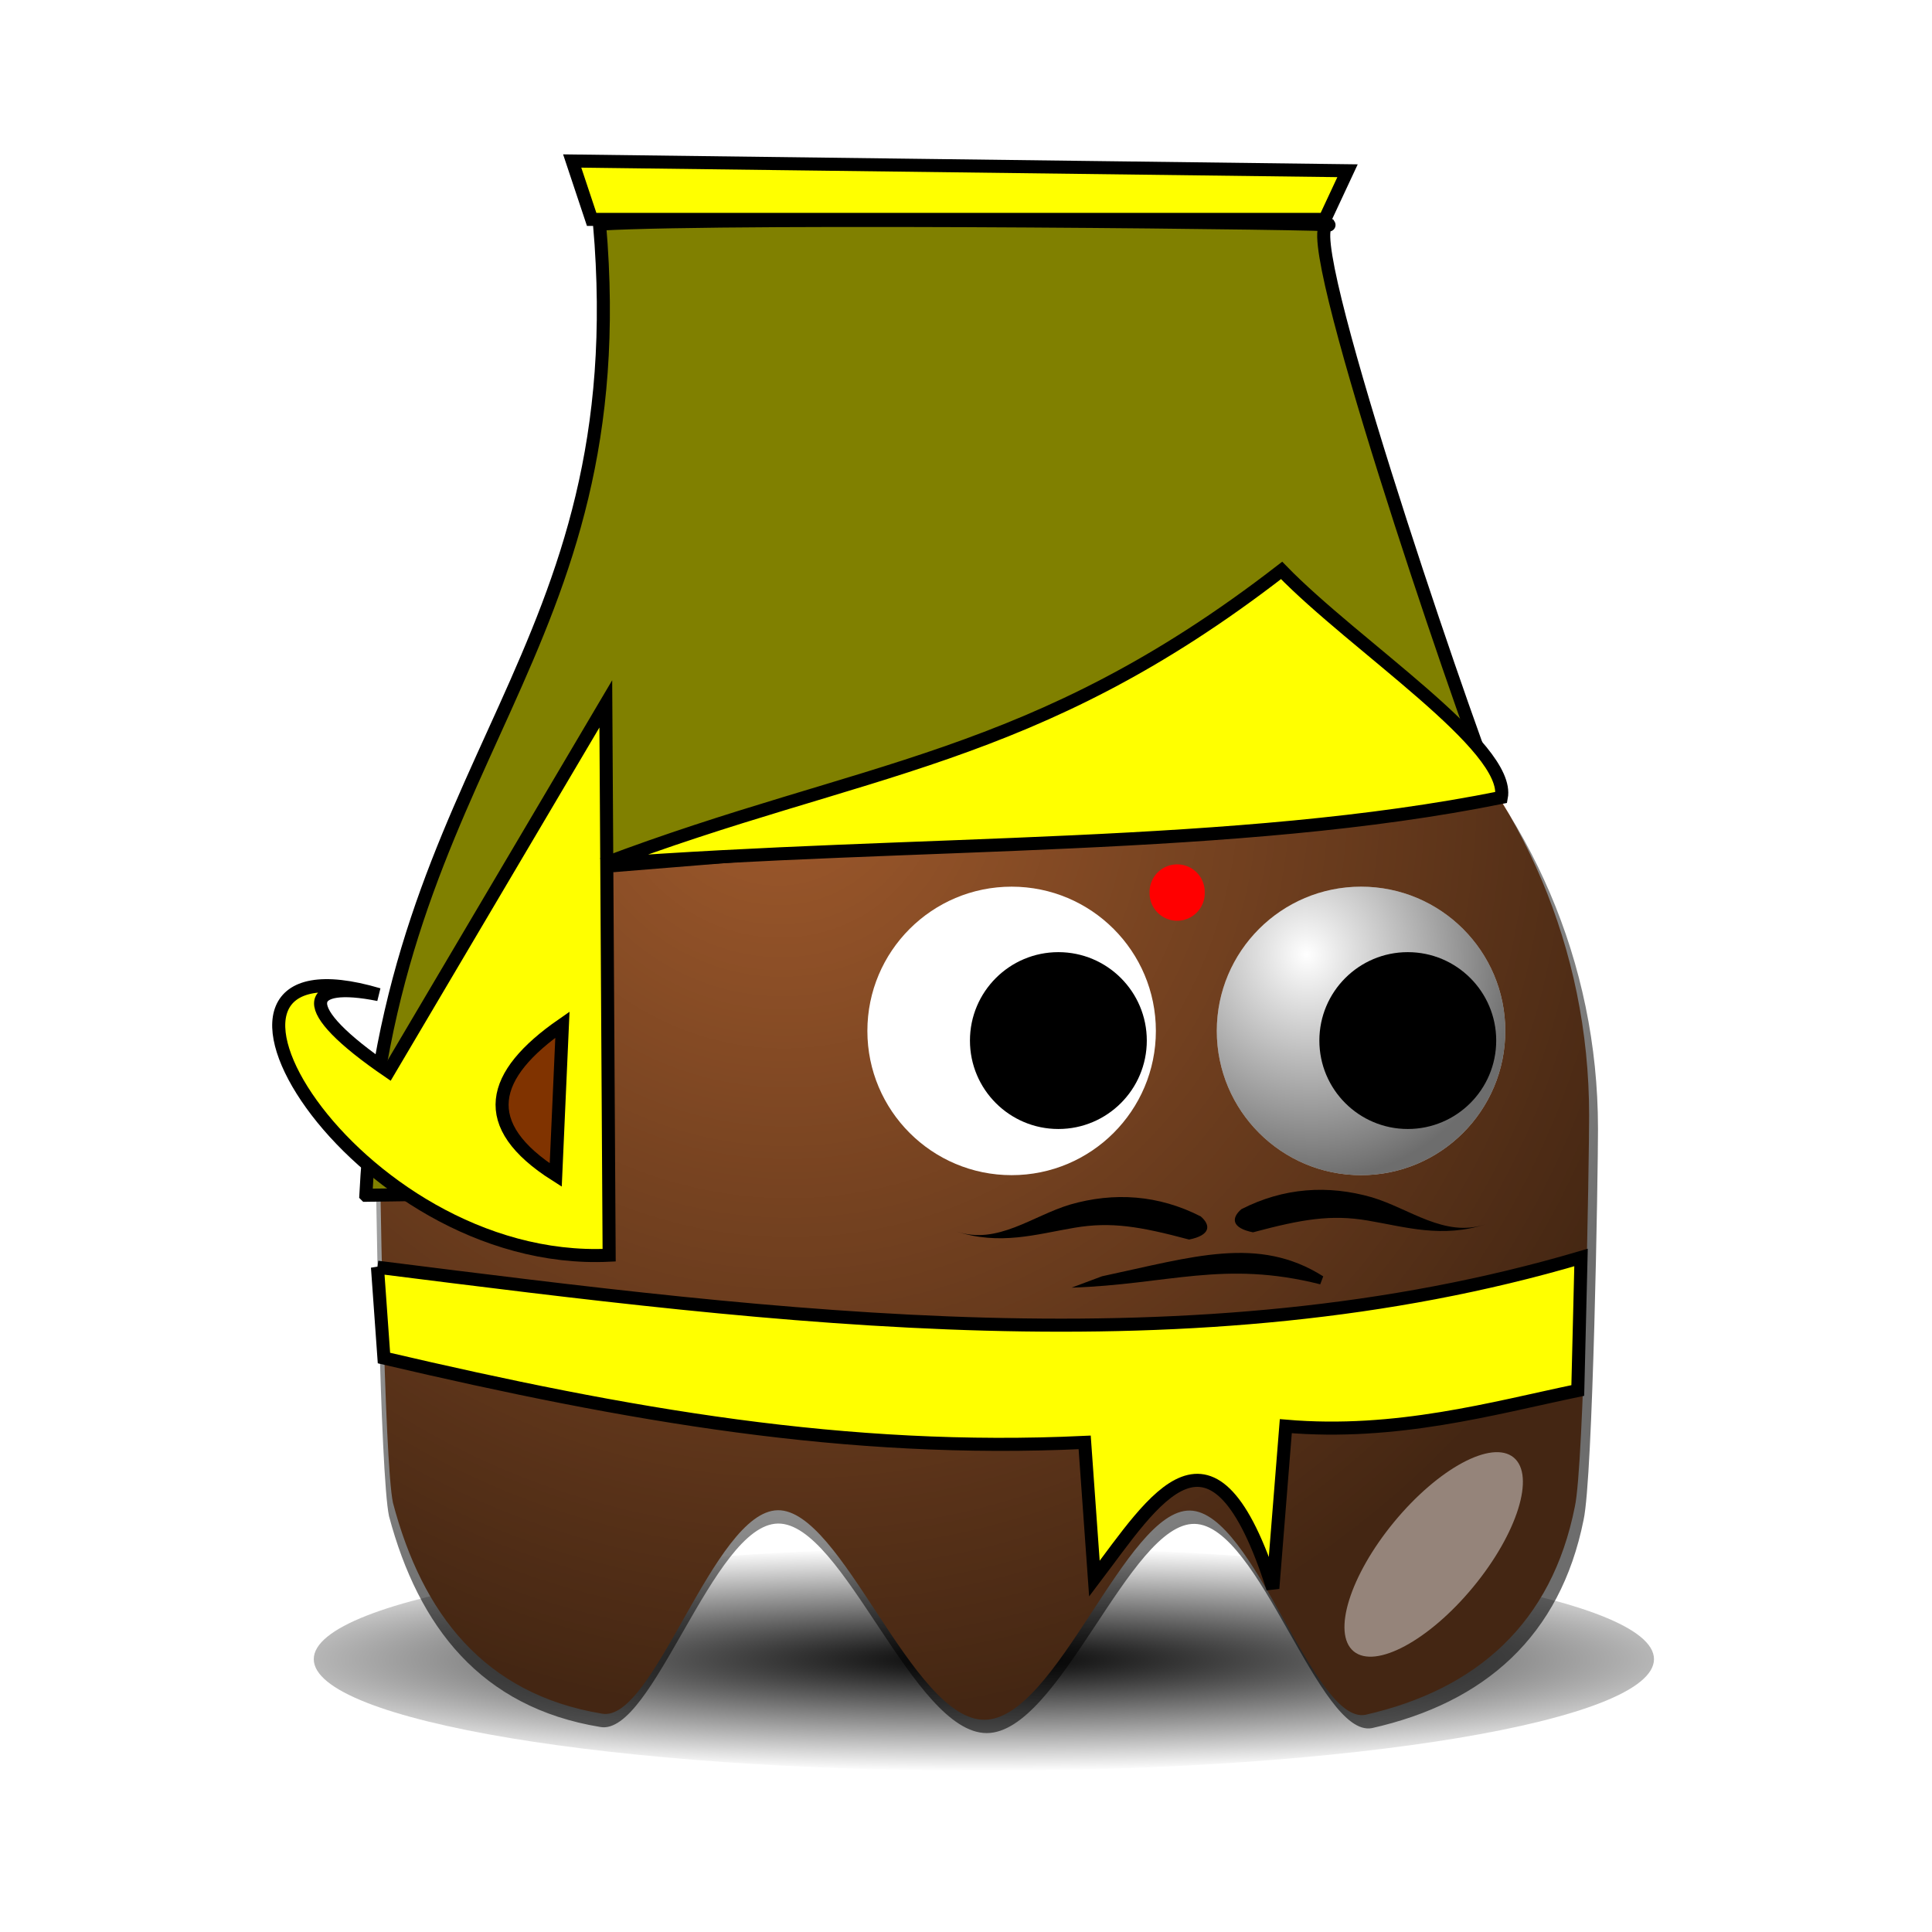 <svg:svg xmlns:dc="http://purl.org/dc/elements/1.1/" xmlns:ns1="http://sodipodi.sourceforge.net/DTD/sodipodi-0.dtd" xmlns:ns2="http://www.inkscape.org/namespaces/inkscape" xmlns:ns3="http://www.w3.org/1999/xlink" xmlns:ns5="http://creativecommons.org/ns#" xmlns:rdf="http://www.w3.org/1999/02/22-rdf-syntax-ns#" xmlns:svg="http://www.w3.org/2000/svg" height="148.018" id="svg2" version="1.0" viewBox="-3.819 -7.862 148.018 148.018" width="148.018" ns1:docname="wayang_kresna.svg" ns1:version="0.32" ns2:export-filename="/home/nicu/Desktop/pacman/pacman.png" ns2:export-xdpi="90" ns2:export-ydpi="90" ns2:output_extension="org.inkscape.output.svg.inkscape" ns2:version="0.47pre4 r22446">
  <svg:defs id="defs4">
    <svg:linearGradient id="linearGradient2315">
      <svg:stop id="stop2317" offset="0" style="stop-color:#000000;stop-opacity:0" />
      <svg:stop id="stop2319" offset="1" style="stop-color:#000000;stop-opacity:.572" />
    </svg:linearGradient>
    <svg:filter height="1.682" id="filter3730" width="1.696" x="-.348" y="-.341" ns2:collect="always">
      <svg:feGaussianBlur id="feGaussianBlur3732" stdDeviation="5.465" ns2:collect="always" />
    </svg:filter>
    <svg:filter height="1.907" id="filter4065" width="2.039" x="-.52" y="-.453" ns2:collect="always">
      <svg:feGaussianBlur id="feGaussianBlur4067" stdDeviation="4.151" ns2:collect="always" />
    </svg:filter>
    <svg:filter height="1.68" id="filter4112" width="1.14" x="-.07" y="-.34" ns2:collect="always">
      <svg:feGaussianBlur id="feGaussianBlur4114" stdDeviation="3.968" ns2:collect="always" />
    </svg:filter>
    <svg:radialGradient cx="210.89" cy="506.35" gradientTransform="matrix(1.403 0 -1.4521e-7 .206 -89.845 403.11)" gradientUnits="userSpaceOnUse" id="radialGradient3686" r="68" ns2:collect="always">
      <svg:stop id="stop4074" offset="0" style="stop-color:#000000" />
      <svg:stop id="stop4076" offset="1" style="stop-color:#000000;stop-opacity:0" />
    </svg:radialGradient>
    <svg:radialGradient cx="233.5" cy="409.86" gradientTransform="matrix(.387 1.516 -1.423 .363 726.51 -93.107)" gradientUnits="userSpaceOnUse" id="radialGradient3690" r="15.5" ns2:collect="always" ns3:href="#linearGradient2315" />
    <svg:radialGradient cx="216.99" cy="497.96" gradientTransform="matrix(.516 1.007 -.975 .489 662.46 -399.52)" gradientUnits="userSpaceOnUse" id="radialGradient2880" r="65" ns2:collect="always" ns3:href="#linearGradient2315" />
  </svg:defs>
  <ns1:namedview bordercolor="#666666" borderopacity="1.0" gridtolerance="10000" guidetolerance="10" height="640px" id="base" objecttolerance="10" pagecolor="#ffffff" showgrid="false" showguides="true" width="128px" ns2:current-layer="layer1" ns2:cx="64" ns2:cy="65.797579" ns2:document-units="px" ns2:guide-bbox="true" ns2:pageopacity="0.0" ns2:pageshadow="2" ns2:window-height="479" ns2:window-maximized="0" ns2:window-width="795" ns2:window-x="-5" ns2:window-y="24" ns2:zoom="1.84375">
    <ns2:grid id="grid3194" originx="0px" originy="0px" spacingx="0px" spacingy="0px" type="xygrid" />
  </ns1:namedview>
  <svg:g id="layer1" transform="translate(-233.42 -11.735)" ns2:groupmode="layer" ns2:label="Layer 1">
    <svg:g id="g3088">
      <svg:path d="m274 507.36c0 7.728-30.464 14-68 14s-68-6.272-68-14 30.464-14 68-14 68 6.272 68 14z" id="path4069" style="filter:url(#filter4112);fill:url(#radialGradient3686)" transform="matrix(.755 0 0 .611 149.45 -179.01)" />
      <svg:path d="m351.35 89.294c0 3.452-0.378 26.777-1.095 30.015-1.764 8.882-7.473 13.995-16.047 15.942-3.985 0.743-8.518-15.558-13.437-15.648-4.919-0.091-10.225 16.028-15.757 16.028-5.557 0-10.887-16.128-15.826-16.053-4.939 0.075-9.487 16.353-13.48 15.582-9.042-1.5-13.769-7.686-15.999-16.143-0.676-3.148-1.032-26.374-1.032-29.722 0-25.578 20.759-46.336 46.336-46.336 25.578 0 46.336 20.759 46.336 46.336z" id="path4014" style="fill:#a05a2c" ns1:nodetypes="cccsssccssc" />
      <svg:path d="m352.03 90.314c0 3.452-0.382 26.777-1.107 30.015-1.783 8.882-7.553 13.995-16.219 15.942-4.028 0.743-8.609-15.558-13.581-15.648-4.972-0.091-10.335 16.028-15.926 16.028-5.617 0-11.004-16.128-15.996-16.053-4.992 0.075-9.588 16.353-13.625 15.582-9.139-1.5-13.917-7.686-16.17-16.143-0.683-3.148-1.043-26.374-1.043-29.722 0-25.578 20.981-46.336 46.833-46.336s46.833 20.759 46.833 46.336z" id="path2340" style="fill:url(#radialGradient2880)" ns1:nodetypes="cccsssccssc" />
      <svg:g id="g2352" transform="matrix(.713 0 0 .713 160.26 -220.07)">
        <svg:path d="m255 417.86c0 8.56-6.94 15.5-15.5 15.5s-15.5-6.94-15.5-15.5 6.94-15.5 15.5-15.5 15.5 6.94 15.5 15.5z" id="path2344" style="fill:#ffffff" transform="translate(4,7)" ns1:cx="239.5" ns1:cy="417.86218" ns1:rx="15.5" ns1:ry="15.5" ns1:type="arc" />
        <svg:path d="m255 417.86c0 8.56-6.94 15.5-15.5 15.5s-15.5-6.94-15.5-15.5 6.94-15.5 15.5-15.5 15.5 6.94 15.5 15.5z" id="path2346" style="fill:url(#radialGradient3690)" transform="translate(4,7)" ns1:cx="239.5" ns1:cy="417.86218" ns1:rx="15.5" ns1:ry="15.5" ns1:type="arc" />
        <svg:path d="m255 417.86c0 8.56-6.94 15.5-15.5 15.5s-15.5-6.94-15.5-15.5 6.94-15.5 15.5-15.5 15.5 6.94 15.5 15.5z" id="path2350" style="fill:#000000" transform="matrix(.613 0 0 .613 101.71 169.75)" ns1:cx="239.5" ns1:cy="417.86218" ns1:rx="15.5" ns1:ry="15.5" ns1:type="arc" />
      </svg:g>
      <svg:g id="g2357" transform="matrix(.713 0 0 .713 133.49 -220.07)">
        <svg:path d="m255 417.86c0 8.56-6.94 15.5-15.5 15.5s-15.5-6.94-15.5-15.5 6.94-15.5 15.5-15.5 15.5 6.94 15.5 15.5z" id="path2359" style="fill:#ffffff" transform="translate(4,7)" ns1:cx="239.5" ns1:cy="417.86218" ns1:rx="15.5" ns1:ry="15.5" ns1:type="arc" />
        <svg:path d="m255 417.86c0 8.56-6.94 15.5-15.5 15.5s-15.5-6.94-15.5-15.5 6.94-15.5 15.5-15.5 15.5 6.94 15.5 15.5z" id="path2361" style="fill:url(#radialGradient3690)" transform="translate(4,7)" ns1:cx="239.5" ns1:cy="417.86218" ns1:rx="15.5" ns1:ry="15.5" ns1:type="arc" />
        <svg:path d="m255 417.86c0 8.56-6.94 15.5-15.5 15.5s-15.5-6.94-15.5-15.5 6.94-15.5 15.5-15.5 15.5 6.94 15.5 15.5z" id="path2363" style="fill:#000000" transform="matrix(.613 0 0 .613 101.71 169.75)" ns1:cx="239.5" ns1:cy="417.86218" ns1:rx="15.5" ns1:ry="15.5" ns1:type="arc" />
      </svg:g>
      <svg:path d="m180.01 413.25c-10.026 10.27-20.406 16.414-23.171 13.715-2.765-2.699 3.128-13.225 13.153-23.494 10.026-10.27 20.406-16.414 23.171-13.715 2.765 2.699-3.128 13.225-13.153 23.494z" id="path2371" style="filter:url(#filter3730);fill-opacity:.627;fill:#ffffff" transform="matrix(.713 0 0 .713 155.95 -230.68)" />
      <svg:path d="m262 501.86c0 7.452-2.464 13.5-5.5 13.5s-5.5-6.048-5.5-13.5 2.464-13.5 5.5-13.5 5.5 6.048 5.5 13.5z" id="path3734" style="filter:url(#filter4065);fill-opacity:.434;fill:#ffffff" transform="matrix(.55 .454 -.454 .55 426.21 -269.51)" />
      <svg:path d="m257.63 95.447 18.131-0.271-1.024-24.832 69.376-5.632c-2.937-7.42-15.164-43.498-12.794-43.596 2.97-0.122-45.333-0.688-55.784-0.073 2.864 33.164-16.188 40.844-17.905 74.404z" id="path3184" style="fill-rule:evenodd;stroke:#000000;stroke-width:1px;fill:#808000" ns1:nodetypes="ccccscc" />
      <svg:path d="m276.27 100.04-0.256-42.24-16.64 28.16c-7.293-4.981-6.35-7.005-0.768-5.888-17.548-5.189-2.046 20.914 17.664 19.968z" id="path3190" style="fill-rule:evenodd;stroke:#000000;stroke-width:1px;fill:#ffff00" ns1:nodetypes="ccccc" />
      <svg:path d="m275.76 70.088c19.966-7.566 32.97-7.753 52.03-22.513 5.634 5.804 17.57 13.5 16.834 17.393-20.225 4.076-44.616 3.292-68.864 5.12z" id="path3192" style="fill-rule:evenodd;stroke:#000000;stroke-width:1px;fill:#ffff00" ns1:nodetypes="cccc" />
      <svg:path d="m330.98 101.66c-4.983-3.156-9.973-1.491-16.947-0.007l-2.333 0.872c7.396-0.24 11.653-2.122 19.049-0.256l0.23-0.609z" id="path3896" style="fill-rule:evenodd;fill:#000000" ns1:nodetypes="ccccc" />
      <svg:path d="m272.69 82.376c-5.535 3.84-6.569 7.68-0.512 11.52l0.512-11.52z" id="path3659" style="fill-rule:evenodd;stroke:#000000;stroke-width:1px;fill:#803300" ns1:nodetypes="ccc" />
      <svg:path d="m258.52 100.96c30.901 3.886 62.57 7.99 92.21-0.746l-0.249 10.19c-6.489 1.352-13.893 3.459-22.369 2.734l-0.994 12.427c-4.612-14.43-9.032-6.859-13.67-0.746l-0.746-10.439c-18.227 0.865-34.962-2.08-53.685-6.462l-0.497-6.959z" id="path2884" style="stroke:#000000;stroke-width:1px;fill:#ffff00" ns1:nodetypes="ccccccccc" />
      <svg:path d="m274.93 20.682-1.491-4.474 59.402 0.746-1.74 3.728h-56.171z" id="path2859" style="stroke:#000000;stroke-width:1px;fill:#ffff00" ns1:nodetypes="ccccc" />
      <svg:path d="m-1.74 74.936a2.113 2.113 0 1 1 -4.225 0 2.113 2.113 0 1 1 4.225 0z" id="path2861" style="fill:#ff0000" transform="translate(323.64 -2.681)" ns1:cx="-3.8524272" ns1:cy="74.935921" ns1:rx="2.1126213" ns1:ry="2.1126213" ns1:type="arc" />
      <svg:path d="m311.58 96.162c-2.869 0.855-5.546 3.096-8.666 2.072l-0.093-0.028c3.385 1.111 6.176 0.224 9.096-0.27 2.807-0.475 5.003-0.106 8.786 0.904 1.64-0.33 1.685-1.086 0.891-1.772-3.234-1.656-6.643-1.879-10.016-0.907z" id="path4089" style="fill-rule:evenodd;fill:#000000" ns1:nodetypes="cccsccc" />
      <svg:path d="m334.72 95.608c2.869 0.855 5.546 3.096 8.666 2.072l0.093-0.028c-3.385 1.111-6.176 0.224-9.096-0.27-2.807-0.475-5.003-0.106-8.786 0.904-1.64-0.33-1.685-1.086-0.891-1.772 3.234-1.656 6.643-1.879 10.016-0.907z" id="path4089-7" style="fill-rule:evenodd;fill:#000000" ns1:nodetypes="cccsccc" />
    </svg:g>
  </svg:g>
</svg:svg>